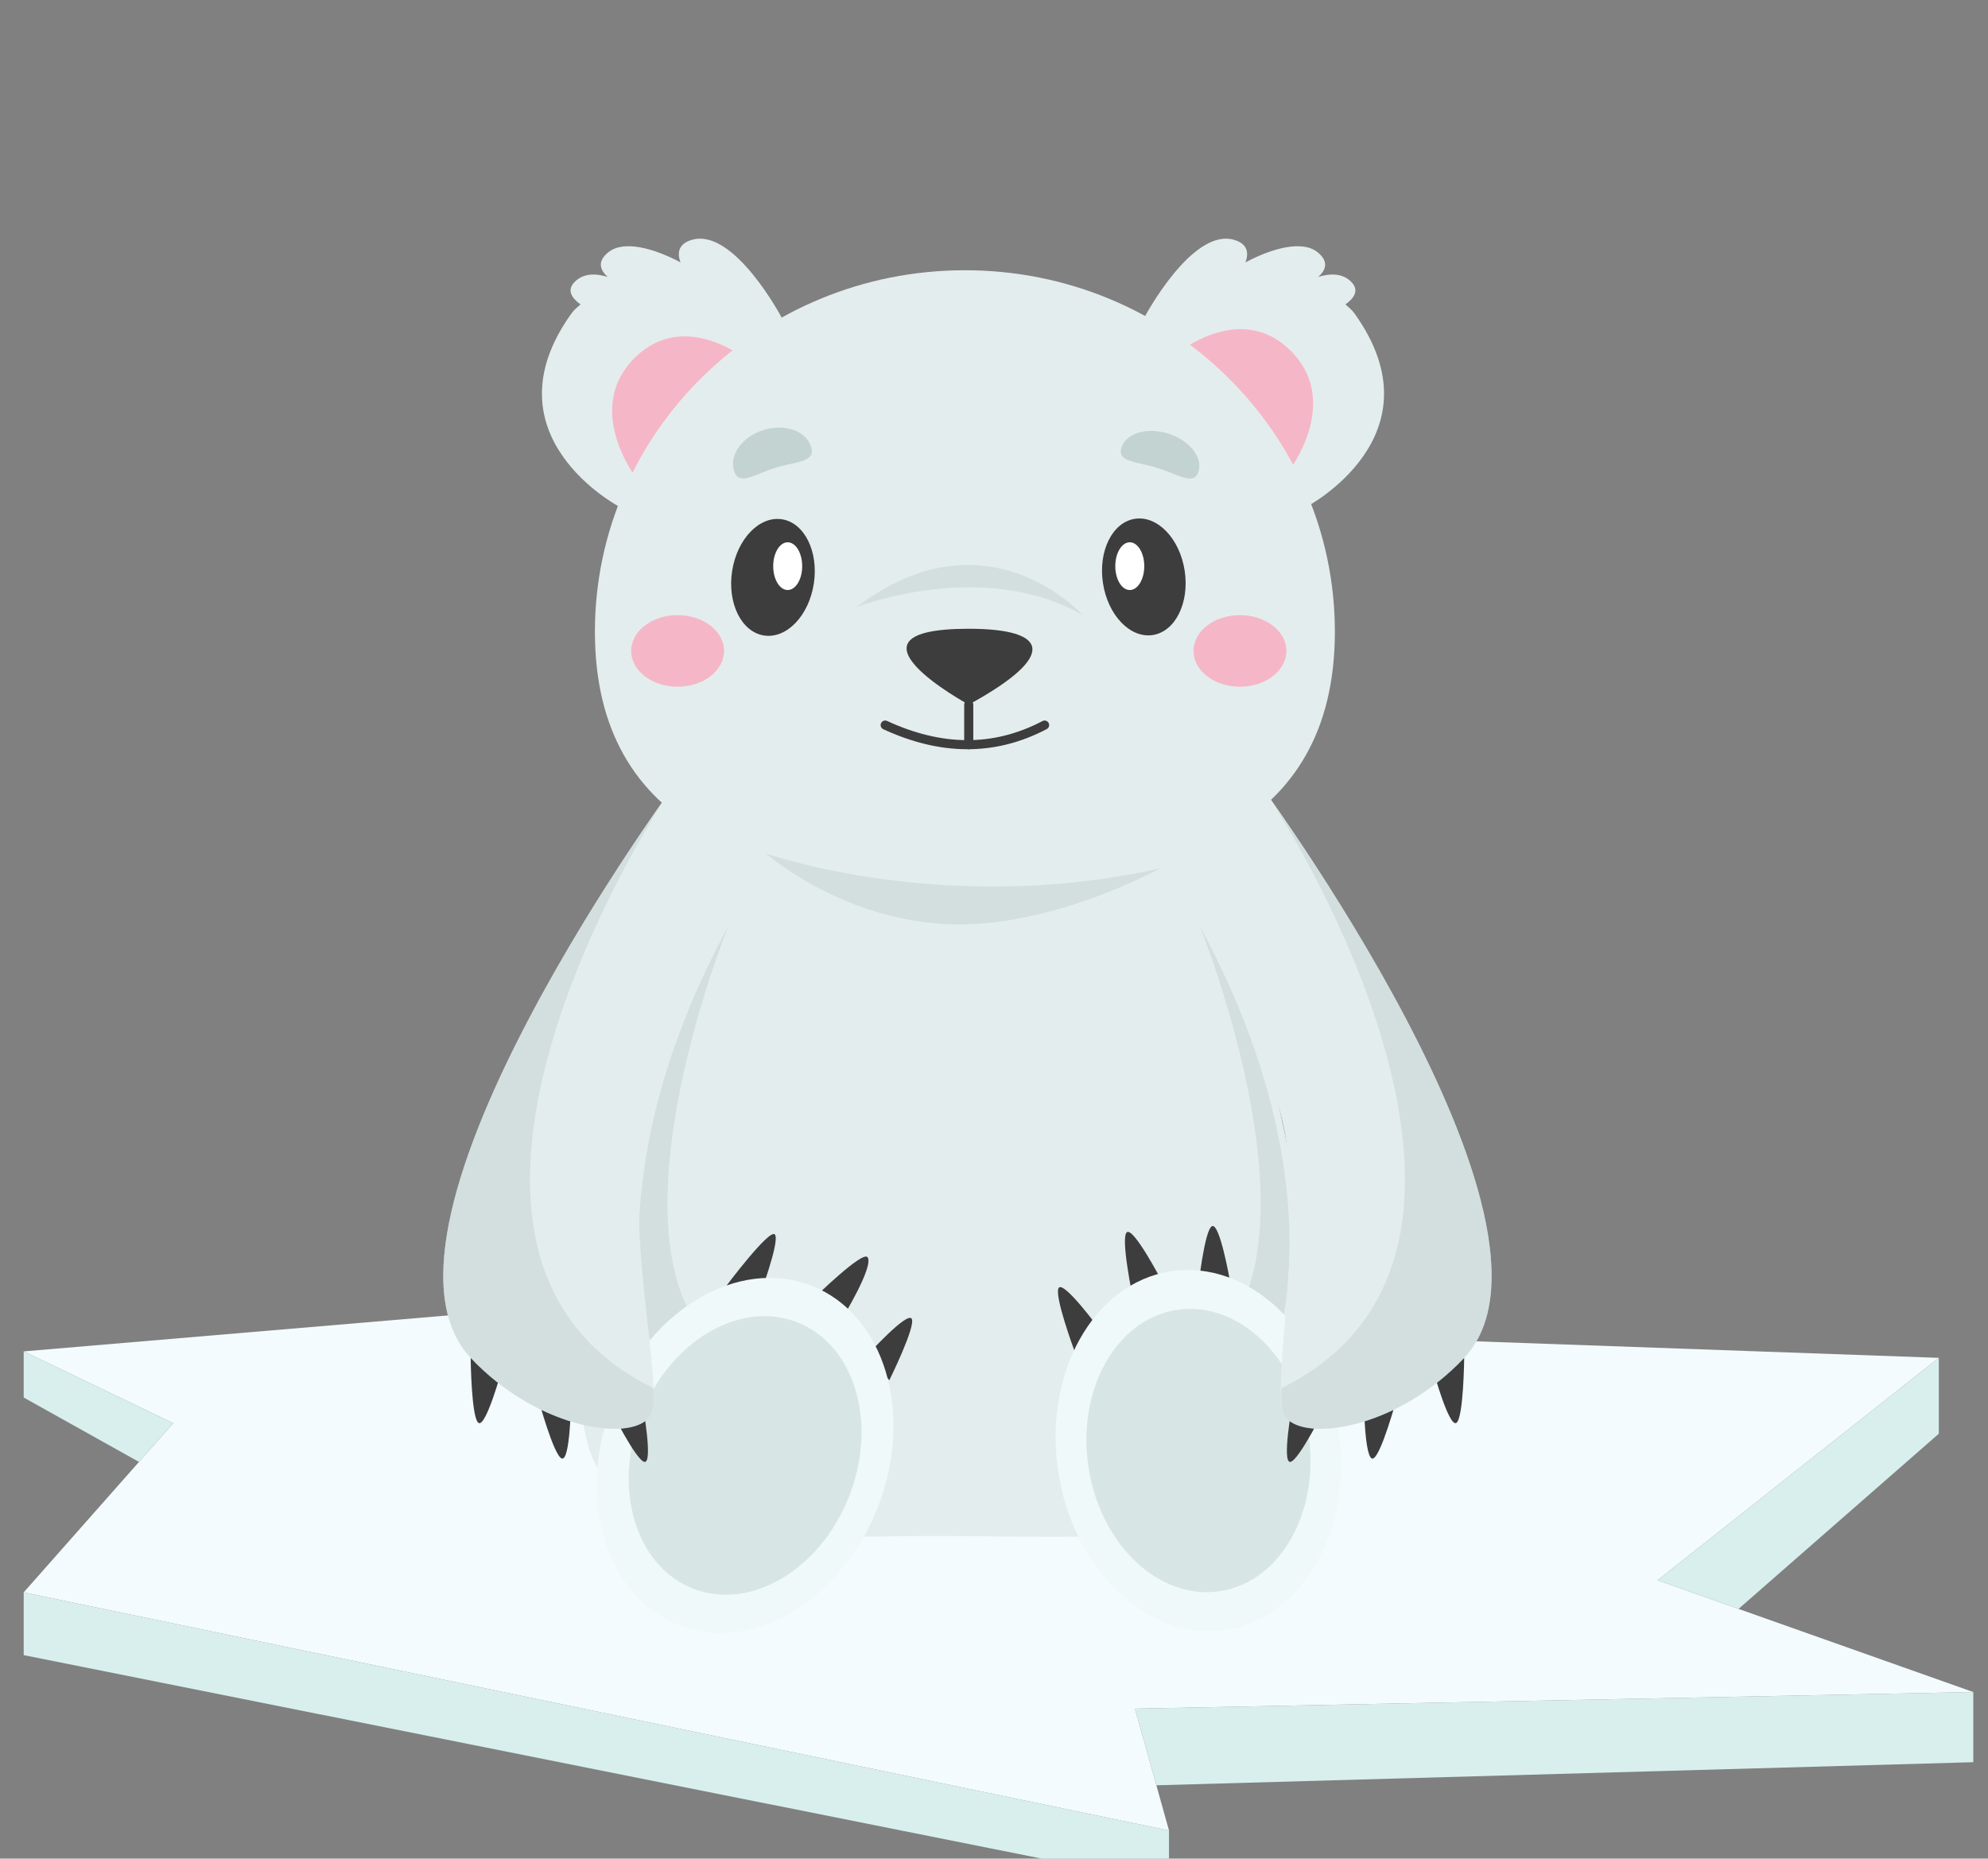 <?xml version="1.0" encoding="utf-8"?>
<!-- Generator: Adobe Illustrator 25.0.0, SVG Export Plug-In . SVG Version: 6.00 Build 0)  -->
<svg version="1.1" id="on_ice" xmlns="http://www.w3.org/2000/svg" xmlns:xlink="http://www.w3.org/1999/xlink" x="0px" y="0px"
	 viewBox="0 0 5000 4675" style="enable-background:new 0 0 5000 5000;" xml:space="preserve">
<rect x="0" y="0" width="5000" height="4675" fill="#808080" stroke="none"/>
<style type="text/css">
	.st0{fill:#F3FBFE;}
	.st1{fill:#D8EFED;}
	.st2{fill:#E4EDED;}
	.st3{fill:#F5B7C7;}
	.st4{fill:#3D3D3D;}
	.st5{fill:#FFFFFF;}
	.st6{fill:none;stroke:#3D3D3D;stroke-width:22.87;stroke-linecap:round;stroke-miterlimit:10;}
	.st7{fill:#C2D3D2;}
	.st8{opacity:0.5;fill:#C2D3D2;}
	.st9{fill:#EFF9F9;}
</style>
<g>
	<g>
		<polygon class="st0" points="1352.87,3289.57 59.61,3399.19 435.72,3579.76 59.61,4005.33 2940.13,4604.33 2854.55,4297.87 
			4962.99,4256.08 4168.97,3974.81 4876.28,3415.44 		"/>
		<polygon class="st1" points="59.61,3399.19 59.61,3515.23 349.6,3677.2 435.72,3579.76 		"/>
		<polygon class="st1" points="59.61,4005.33 59.61,4163.21 2940.13,4738.98 2940.13,4604.33 		"/>
		<polygon class="st1" points="4962.99,4256.08 4962.99,4432.52 2908.37,4490.59 2854.55,4297.87 		"/>
		<polygon class="st1" points="4876.28,3415.44 4876.28,3606.28 4372.54,4046.92 4168.97,3974.81 		"/>
	</g>
	<g id="bear">
		<g>
			<g>
				<path class="st2" d="M1437.81,787.72c6.28-8.73,14.8-15.15,22.25-22c-22.15-15.98-34.68-35.29-15.77-55.53
					c22.17-23.72,54.27-22.77,84.02-13.71c-19-17.06-26.89-38.35,1.05-61.46c39.28-32.51,117.11-9.69,182.2,24.96
					c-9.32-24.87-4.59-47.29,29.15-56.88c105.8-30.08,225.3,195.81,225.3,195.81l-407.19,476.34
					C1558.8,1275.23,1215.77,1096.28,1437.81,787.72z"/>
				<path class="st3" d="M1601.07,1203.6l267.87-305.21c0,0-159.83-124.87-281.81,11.46
					C1472.52,1037.95,1601.07,1203.6,1601.07,1203.6z"/>
				<path class="st2" d="M3406.14,787.72c-6.28-8.73-14.8-15.15-22.25-22c22.15-15.98,34.68-35.29,15.77-55.53
					c-22.17-23.72-54.27-22.77-84.02-13.71c19-17.06,26.89-38.35-1.05-61.46c-39.28-32.51-117.11-9.69-182.2,24.96
					c9.32-24.87,4.59-47.29-29.15-56.88c-105.8-30.08-225.3,195.81-225.3,195.81l407.19,476.34
					C3285.14,1275.23,3628.17,1096.28,3406.14,787.72z"/>
				<path class="st3" d="M3241.14,1185.38l-267.87-305.21c0,0,159.83-124.87,281.81,11.46
					C3369.69,1019.74,3241.14,1185.38,3241.14,1185.38z"/>
				<path class="st2" d="M3357.31,1588.84c0,502.07-416.61,634.64-930.52,634.64s-930.52-132.57-930.52-634.64
					s416.61-909.08,930.52-909.08S3357.31,1086.77,3357.31,1588.84z"/>
				
					<ellipse transform="matrix(0.988 -0.152 0.152 0.988 -187.235 454.405)" class="st4" cx="2877.95" cy="1451.62" rx="103.99" ry="147.94"/>
				<ellipse class="st5" cx="2841.5" cy="1424.08" rx="36.45" ry="60.03"/>
				
					<ellipse transform="matrix(0.152 -0.988 0.988 0.152 214.285 3153.011)" class="st4" cx="1944.68" cy="1451.62" rx="147.94" ry="103.99"/>
				<ellipse class="st5" cx="1981.13" cy="1424.08" rx="36.45" ry="60.03"/>
				<ellipse class="st3" cx="1704.25" cy="1637.29" rx="116.85" ry="90.05"/>
				<ellipse class="st3" cx="3118.6" cy="1637.29" rx="116.85" ry="90.05"/>
				<path class="st4" d="M2436.45,1581.55c199.4,0,227.27,66.47,0,190.82C2436.45,1772.37,2084.82,1581.55,2436.45,1581.55z"/>
				<path class="st6" d="M2226.33,1823.82c137.78,63.64,271.7,67.86,400.94,0"/>
				<line class="st6" x1="2436.45" y1="1772.37" x2="2436.45" y2="1873.14"/>
				<path class="st7" d="M3014.25,1186.34c-11.3,36.3-49.87,7.34-103.39-9.32c-53.52-16.66-101.71-14.7-90.41-51
					s63.84-52.22,117.36-35.57C2991.32,1107.11,3025.55,1150.04,3014.25,1186.34z"/>
				<path class="st7" d="M1846.08,1183.94c12.42,39.91,50.51,9.41,104.03-7.25c53.52-16.66,102.19-13.16,89.77-53.07
					c-12.42-39.91-65.87-58.75-119.39-42.1C1866.98,1098.18,1833.66,1144.03,1846.08,1183.94z"/>
			</g>
			<path class="st8" d="M2153.77,1527.3c0,0,317.66-124.55,569.25,19.94C2723.02,1547.24,2482.87,1276.96,2153.77,1527.3z"/>
		</g>
		<g>
			<path class="st2" d="M1871.59,2039.61c0,0-531.84,932.71-398.88,1570.88c63.59,305.2,482.9,250.97,904,253.03
				c459.4,2.25,920.94,34.21,925.05-265.89c12.44-908.16-332.11-1506.76-332.11-1506.76L1871.59,2039.61z"/>
			<path class="st8" d="M1926,2146.65c0,0,450.71,159.21,991.94,37.33c0,0-276.26,154.39-541.23,140.46
				C2111.74,2310.51,1926,2146.65,1926,2146.65z"/>
			<path class="st8" d="M1635.3,3371.52c0,0-141.54-418.69,196.19-1041.18c0,0-261.28,644.18-100.27,963.69L1635.3,3371.52z"/>
			<path class="st8" d="M3214.09,3371.52c0,0,141.54-418.69-196.19-1041.18c0,0,261.28,644.18,100.27,963.69L3214.09,3371.52z"/>
			<g>
				<path class="st4" d="M2119.08,3314.84c0,0,79.72-130.4,62.86-152.63c-12.67-16.71-134.63,102.91-134.63,102.91L2119.08,3314.84z
					"/>
				<path class="st4" d="M1908.47,3265.13c0,0,54.22-144.25,40.42-160.04c-13.8-15.79-124.46,132.43-124.46,132.43L1908.47,3265.13z
					"/>
				<path class="st4" d="M2236.63,3471.9c0,0,68.35-138.11,56.19-155.21c-12.16-17.09-109.68,90.07-109.68,90.07L2236.63,3471.9z"/>
				
					<ellipse transform="matrix(0.364 -0.931 0.931 0.364 -2216.854 4074.52)" class="st9" cx="1875.56" cy="3660.78" rx="458.63" ry="358.4"/>
				
					<ellipse transform="matrix(0.364 -0.931 0.931 0.364 -2216.854 4074.52)" class="st8" cx="1875.56" cy="3660.78" rx="359.82" ry="281.19"/>
			</g>
			<g>
				<path class="st4" d="M2849.46,3265.13c0,0-32.31-153.83-15.1-165.82s87.41,122.53,87.41,122.53L2849.46,3265.13z"/>
				<path class="st4" d="M3012.8,3245.33c0,0,16.33-153.23,35.76-161.15c19.42-7.91,44.31,134.83,44.31,134.83L3012.8,3245.33z"/>
				<path class="st4" d="M2702.81,3399.19c0,0-53.57-144.49-39.7-160.22s99.69,101.02,99.69,101.02L2702.81,3399.19z"/>
				
					<ellipse transform="matrix(0.988 -0.152 0.152 0.988 -519.828 500.852)" class="st9" cx="3015.4" cy="3649.84" rx="356.64" ry="456.37"/>
				
					<ellipse transform="matrix(0.988 -0.152 0.152 0.988 -519.828 500.852)" class="st8" cx="3015.4" cy="3649.84" rx="279.8" ry="358.05"/>
			</g>
			<g>
				<g>
					<path class="st4" d="M1183.77,3415.44c0,0,1.55,154.09,20.12,163.83s57.05-129.96,57.05-129.96L1183.77,3415.44z"/>
					<path class="st4" d="M1352.87,3515.23c0,0,40.2,148.76,60.62,153.53c20.43,4.76,22.59-140.12,22.59-140.12L1352.87,3515.23z"/>
					<path class="st4" d="M1532.27,3538.35c0,0,68.3,138.14,89.26,138.85c20.96,0.71-5.04-141.84-5.04-141.84L1532.27,3538.35z"/>
					<path class="st2" d="M1183.77,3415.44c172.45,183.49,412.99,213.41,451.81,144.55c38.82-68.86-78.03-504.27-5.88-766.46
						c37.25-135.35,273.53-707.72,273.53-707.72l-191.76-132.78C1711.48,1953.04,873.47,3085.28,1183.77,3415.44z"/>
				</g>
				<path class="st8" d="M1635.59,3559.99c0-0.01,0.01-0.01,0.01-0.02c0.34-0.61,0.66-1.25,0.98-1.9
					c6.08-12.69,7.83-35.66,6.89-66.32c-709.58-351,19.05-1466.98,19.05-1466.98s-21.23,28.54-55.37,77.71
					c-214.19,318.7-663.95,1056.89-423.41,1312.92c0.01,0.01,0.02,0.02,0.03,0.03c91.62,97.48,202.45,151.61,292.04,170.63
					c2.64,0.56,5.25,1.09,7.85,1.59c22.08,4.24,42.75,6.3,61.4,6.3c6.58,0,12.91-0.25,18.95-0.75c4.03-0.34,7.94-0.78,11.71-1.34
					C1604.95,3587.55,1626.19,3576.67,1635.59,3559.99z"/>
			</g>
			<g>
				<g>
					<path class="st4" d="M3682.58,3415.44c0,0-1.55,154.09-20.12,163.83c-18.57,9.74-57.05-129.96-57.05-129.96L3682.58,3415.44z"
						/>
					<path class="st4" d="M3513.48,3515.23c0,0-40.2,148.76-60.62,153.53c-20.43,4.76-22.59-140.12-22.59-140.12L3513.48,3515.23z"
						/>
					<path class="st4" d="M3334.08,3538.35c0,0-68.3,138.14-89.26,138.85c-20.96,0.71,5.04-141.84,5.04-141.84L3334.08,3538.35z"/>
					<path class="st2" d="M3682.58,3415.44c-172.45,183.49-412.99,213.41-451.81,144.55c-38.82-68.86,60.83-502.26-11.32-764.44
						c-37.25-135.35-256.33-709.74-256.33-709.74l191.76-132.78C3154.88,1953.04,3992.89,3085.28,3682.58,3415.44z"/>
				</g>
				<path class="st8" d="M3230.77,3559.99c0-0.01-0.01-0.01-0.01-0.02c-0.34-0.61-0.66-1.25-0.98-1.9
					c-6.08-12.69-7.83-35.66-6.89-66.32c709.58-351-19.05-1466.98-19.05-1466.98s21.23,28.54,55.37,77.71
					c214.19,318.7,663.95,1056.89,423.41,1312.92c-0.01,0.01-0.02,0.02-0.03,0.03c-91.62,97.48-202.45,151.61-292.04,170.63
					c-2.64,0.56-5.25,1.09-7.85,1.59c-22.08,4.24-42.75,6.3-61.4,6.3c-6.58,0-12.91-0.25-18.95-0.75
					c-4.03-0.34-7.94-0.78-11.71-1.34C3261.4,3587.55,3240.17,3576.67,3230.77,3559.99z"/>
			</g>
		</g>
	</g>
</g>
</svg>
